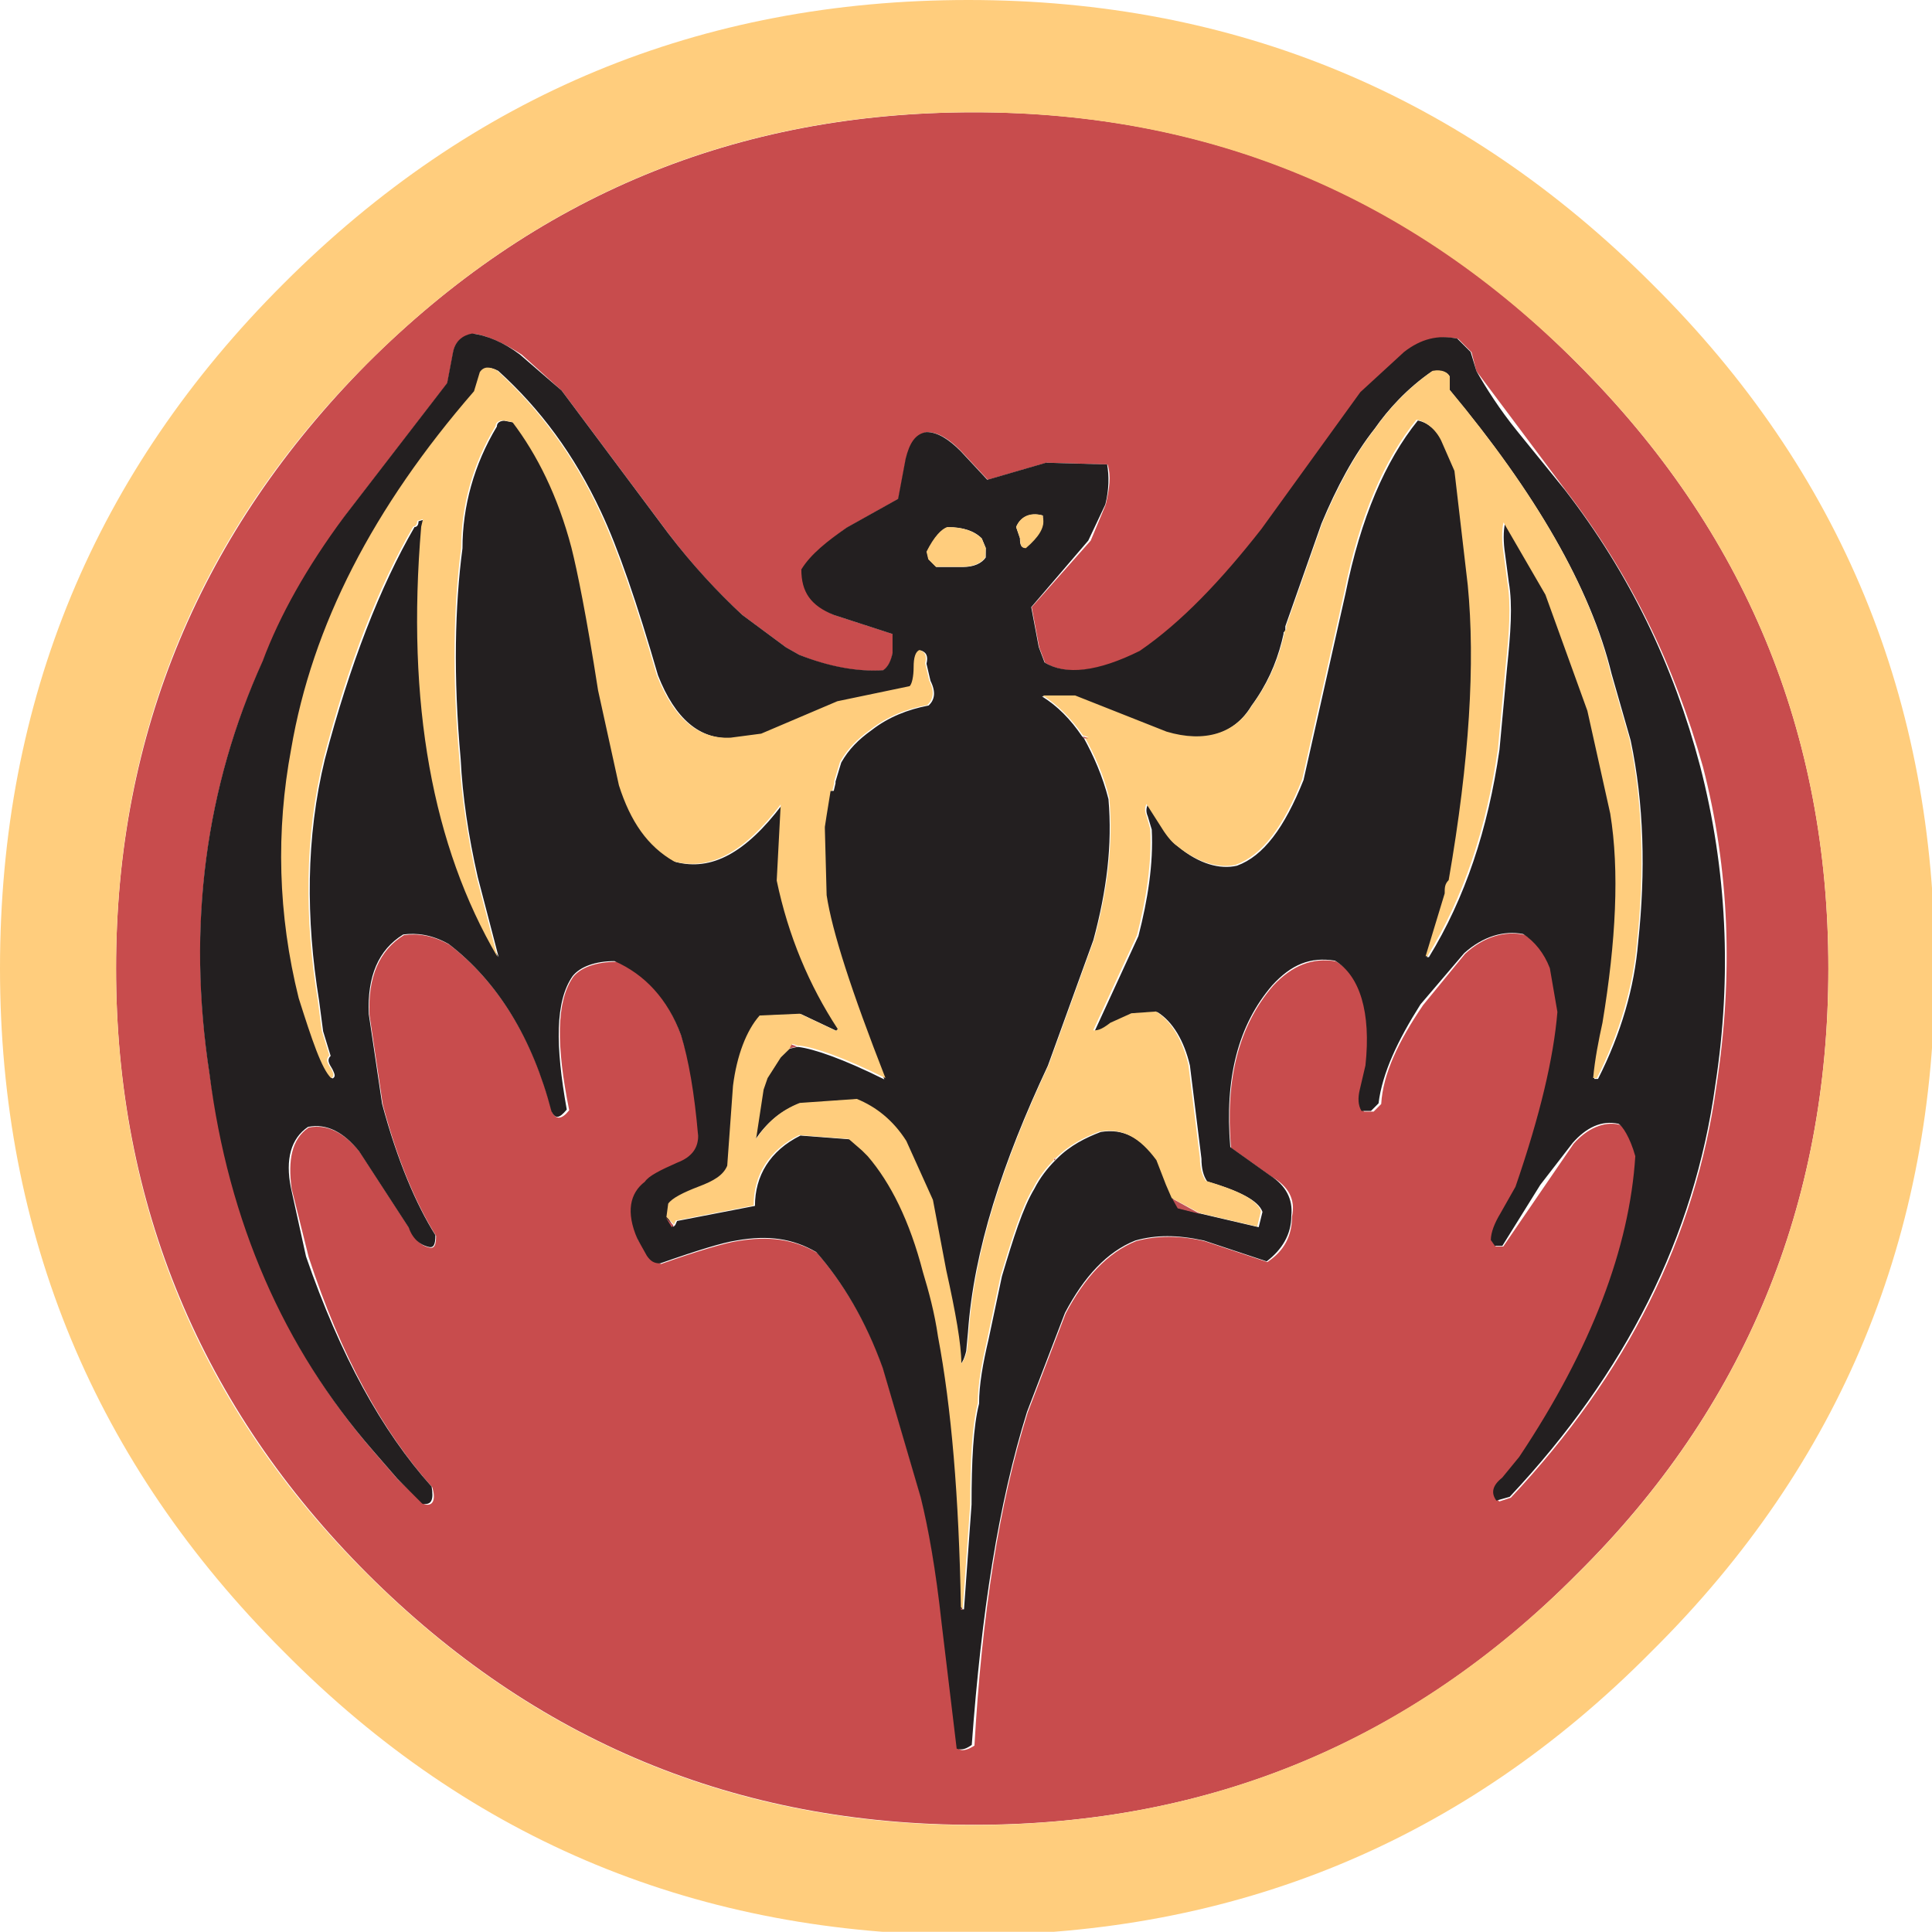 <?xml version="1.0" encoding="utf-8"?>
<!-- Generator: Adobe Illustrator 18.1.0, SVG Export Plug-In . SVG Version: 6.00 Build 0)  -->
<!DOCTYPE svg PUBLIC "-//W3C//DTD SVG 1.1//EN" "http://www.w3.org/Graphics/SVG/1.1/DTD/svg11.dtd">
<svg version="1.1" id="Layer_1" xmlns="http://www.w3.org/2000/svg" xmlns:xlink="http://www.w3.org/1999/xlink" x="0px" y="0px"
	 viewBox="0 0 870.6 870.5" enable-background="new 0 0 870.6 870.5" xml:space="preserve">
<g>
	<path fill="#C84C4D" d="M710.8,163.8C636.2,88.3,545.3,50.6,439,50.6c-107.2,0-198,37.8-273.5,113.2
		C90.9,239.2,52.3,330.1,52.3,436.4s38.6,198,113.2,272.7C241,784.5,331.9,822.3,439,822.3c106.3,0,197.2-37.8,271.8-113.2
		c75.4-74.6,113.1-166.4,113.1-272.7C823.9,330.1,786.3,239.2,710.8,163.8L710.8,163.8z M665.3,167.2l40.4,54
		c29.1,37.8,48.9,78.8,61.7,124.4c12,46.3,13.7,94.3,6,144.1c-9.4,67.7-40.2,129.5-92.6,185.2l-5.2,1.7c-3.5-3.4-2.6-6.8,1.7-10.3
		l7.7-9.4c32.6-48.9,49.7-94.3,52.3-135.5c-2.6-8.6-5.2-13.7-7.6-14.6c-6.9-1.7-14.6,1.8-20.6,8.6l-31.7,46.3H674l-1.8-2.6
		c0-3.4,1.8-7.7,4.3-12l6.8-12c11.1-32.6,18.1-58.3,18.9-78.8l-3.4-19.7c-2.6-6.9-6-12-12-15.4c-8.6-1.8-18.1,0.8-26.6,8.6
		l-18.9,23.1c-11.1,16.3-18.1,30.9-18.9,44.6l-3.4,3.4h-4.3c-2.6-2.6-2.6-6-0.8-9.4l1.7-11.1c2.6-24-1.7-40.4-13.7-47.2
		c-10.3-1.8-19.7,1.8-28.3,11.1c-15.5,18.1-21.5,42-18.9,72.9l18.1,12.9c7.7,4.3,11.1,10.3,9.4,18.1c0,8.6-3.4,15.4-11.1,20.5
		l-28.3-9.4c-11.1-2.6-21.5-2.6-30.9,0c-12.8,5.2-23.1,16.3-31.7,32.6l-17.1,44.6c-12.9,41.2-20.6,90.9-24,150.1
		c-2.6,1.7-5.2,2.6-6.8,1.7l-7.7-56.6c-2.6-24-6-42.8-9.4-56.6l-17.1-58.3c-7.7-21.5-18.1-38.6-30-52.3c-10.3-6-21.5-7.7-36-5.2
		c-5.2,0.8-17.1,4.2-34.3,10.3l-5.2-3.4l-5.2-7.7c-4.3-12-3.4-20.5,4.3-25.7c0.8-2.6,6-5.2,13.7-8.6c6.8-2.6,9.4-6.9,9.4-12
		c-0.8-19.7-4.3-34.3-7.7-45.4c-6-16.3-15.4-27.5-29.1-33.4c-9.4,0-16.3,2.6-19.7,6.8c-7.7,11.1-7.7,30.9-1.8,60.1
		c-3.4,4.3-6,4.3-7.7,0.8c-8.6-32.6-24-58.3-46.3-75.4c-7.7-4.3-14.6-5.2-20.5-4.3c-11.1,6.8-16.3,18.9-15.5,36l6,40.4
		c6.8,25.7,15.4,45.4,24,59.1c0,4.3-0.8,6-3.4,5.2c-3.4-0.8-6-3.4-8.6-8.6l-22.3-34.3c-6.9-8.6-14.6-12.8-23.1-11.1
		c-7.7,5.2-9.4,14.6-7.7,27.5l7.7,30.9c14.6,44.6,33.4,78.8,55.7,103.7c1.8,6,0,8.6-3.4,7.7l-12-11.1l-11.1-12.8
		C128,607.4,103.9,550.9,94.5,484c-10.3-66.9-1.8-129.5,24-186.1c8.6-20.5,20.5-42,36.8-65.1l46.3-60.1l2.6-13.7
		c0.8-5.2,4.3-7.7,9.4-8.6c6,0.8,13.7,4.3,21.5,9.4l18.1,16.3l48,64.3c11.1,14.6,22.3,26.6,33.4,36.8l19.7,14.6l6,3.4
		c12.8,5.2,25.7,7.7,37.8,6.9c2.6-1.8,3.4-4.3,4.2-7.7v-8.7l-26.5-8.6c-9.4-4.3-14.6-10.3-13.7-20.5c4.2-6.8,11.1-12.9,19.7-18.9
		l23.1-12.9l3.4-18.1c1.8-6.8,5.2-11.1,9.4-12c5.2,0,10.3,3.4,15.4,8.6l12,12.9l26.5-7.7l27.5,0.8c1.7,5.2,0.8,11.1-0.8,18
		l-6.8,16.3l-26.6,30l3.4,18.1l2.6,6.9c9.5,6,24,4.3,43.8-5.2c18.1-12.9,36-31.7,54-54.9l45.5-61.7l18.9-18.1c8.6-6,16.3-7.7,24-6
		l6,6L665.3,167.2L665.3,167.2z"/>
	<path fill="#FFCD7D" d="M744.3,127.8C659.3,42.8,556.4,0,436.4,0C315.6,0,212.7,42.8,127.8,127.8C42.8,212.6,0,315.5,0,436.4
		c0,120,42.8,222.9,127.8,307.8C212.6,830,315.5,872,436.4,872c120,0,222.9-42,307.8-127.8c85.7-84.9,127.7-187.8,127.7-307.8
		C871.9,315.5,829.9,212.6,744.3,127.8L744.3,127.8z M438.1,50.6c107.2,0,197.2,37.8,272.7,113.2s113.1,166.4,113.1,272.7
		s-37.7,198-113.1,272.7c-75.4,75.4-165.4,113.2-272.7,113.2c-106.3,0-197.2-37.8-272.7-113.2C90,634.5,52.3,542.7,52.3,436.4
		S90,239.2,165.5,163.8C241,88.3,331.8,50.6,438.1,50.6L438.1,50.6z"/>
	<path fill="#231F20" d="M665.3,167.2l-2.6-8.6l-6-6c-8.6-1.8-16.3,0-24,6L613,176.7l-44.6,61.7c-18.1,23.1-36,42-54.8,54.9
		c-18.9,9.4-33.4,11.1-42.9,5.2l-2.6-6.9l-3.4-18l25.7-30l7.7-16.3c1.7-6.8,1.7-12.9,0.8-18l-27.5-0.8l-26.5,7.7l-12-12.9
		c-5.2-5.2-10.3-8.6-15.4-8.6c-5.2,0.8-7.7,5.2-9.4,12l-3.4,18.1l-23.1,12.9c-8.6,6-16.3,12-20.5,18.9c0,10.3,4.3,16.3,14.6,20.5
		l26.5,8.6v8.6c-0.8,3.4-1.8,6-4.2,7.7c-12,0.8-24.9-1.8-37.8-6.9l-6-3.4l-19.7-14.6c-11.1-10.3-22.3-22.3-33.4-36.8l-48-64.3
		l-18.9-16.3c-6.9-5.2-14.6-8.6-21.5-9.4c-4.2,0.8-7.7,3.4-8.6,8.6l-2.6,13.7l-46.3,60.1c-17.1,23.1-29.1,44.6-36.8,65.1
		c-25.7,56.6-34.3,119.2-24,186.1c8.6,66.9,33.4,123.4,73.7,169.8l11.1,12.8l11.1,11.1c4.2,0.8,5.2-1.8,4.2-7.7
		c-22.3-24.9-41.2-59.1-56.6-103.7l-6.8-30.9c-2.6-12.9,0-22.3,7.7-27.5c8.6-1.7,16.3,2.6,23.1,11.1l22.3,34.3
		c1.8,5.2,5.2,7.7,8.6,8.6c2.6,0.8,3.4-0.8,3.4-5.2c-8.6-13.7-17.1-33.4-24-59.1l-6-40.4c-0.8-17.1,4.3-29.1,15.5-36
		c6-0.8,12.8,0,20.5,4.3c22.3,17.1,37.8,42.8,46.3,75.4c1.8,3.4,3.4,3.4,6.9-0.8c-5.2-29.1-5.2-48.8,2.6-60.1
		c3.4-4.3,10.3-6.8,18.9-6.8c13.7,6,24,17.1,30,33.4c3.4,11.1,6,25.7,7.7,45.4c0,5.2-2.6,9.4-9.4,12c-7.7,3.4-12.9,6-14.6,8.6
		c-6.8,5.2-8.6,13.7-3.4,25.7l4.3,7.7c1.8,2.6,3.4,3.4,6,3.4c17.1-6,28.3-9.4,34.3-10.3c14.6-2.6,25.7-0.8,36,5.2
		c12,13.7,22.3,30.9,30,52.3l17.1,58.3c3.4,13.7,6.8,32.6,9.4,56.6l6.8,56.6c2.6,0.8,4.3,0,6.8-1.7c4.3-59.1,12-108.9,24.9-150.1
		l17.1-44.6c8.6-16.3,18.9-27.5,31.7-32.6c9.4-2.6,18.9-2.6,30.9,0l28.3,9.4c6.8-5.2,11.1-12,11.1-20.5c0.8-7.7-2.6-13.7-9.4-18.1
		l-18.1-12.9c-2.6-30.9,3.4-54.9,18.9-72.9c8.6-9.4,17.1-12.9,28.3-11.1c11.1,6.8,16.3,23.1,13.7,47.2l-2.6,11.1
		c-0.8,3.4-0.8,6.8,0.8,9.4h4.3l3.4-3.4c1.7-13.7,8.6-28.3,18.9-44.6l19.7-23.1c8.6-7.7,18.1-10.3,26.6-8.6c5.2,3.4,9.4,8.6,12,15.4
		l3.4,19.7c-1.7,20.5-7.7,46.3-18.9,78.8l-6.8,12c-2.6,4.3-4.3,8.6-4.3,12l1.8,2.6h3.4l17.1-27.5l14.6-18.9
		c6-6.8,12.9-10.3,20.6-8.6c1.7,0.8,5.2,6,7.6,14.6c-2.6,41.2-19.7,86.6-52.3,135.5l-7.7,9.4c-4.3,3.4-5.2,6.8-2.6,10.3l6-1.7
		c52.3-55.7,83.2-117.4,92.6-185.2c7.7-49.7,5.2-97.7-6.8-144.1c-12-45.4-31.7-86.6-60.9-124.4l-21.5-26.5
		C675.6,184.3,669.7,174.9,665.3,167.2L665.3,167.2z M653.3,169.8v6c38.6,46.3,63.5,89.2,72.9,127.8l8.6,30
		c6,28.3,6.8,59.1,3.4,90.9c-1.7,20.5-7.7,41.2-18.1,61.7h-1.7c0.8-8.6,2.6-17.1,4.2-24.9c6-36.8,7.7-68.6,3.5-94.3l-10.3-46.3
		L697,268.3l-18.8-32.5c-0.8,3.4-0.8,8.6,0,13.7l1.7,12.9c1.8,10.3,0.8,23.1-0.8,38.6l-3.4,36.8c-5.2,36-15.5,66.9-31.8,93.5H643
		l8.6-28.3c0-2.6,0-4.3,1.8-6c9.4-54,12-97.7,8.6-132.9l-6-51.5l-6-13.7c-2.6-5.2-6.8-8.6-11.1-9.4c-14.6,18.1-25.7,43.8-32.6,78
		l-18.9,84c-8.6,21.5-18.1,34.3-30,38.6c-7.7,1.8-17.1-0.8-26.5-8.6c-2.6-1.8-5.2-5.2-7.7-9.4l-6-9.5c-0.8,1.8-0.8,3.4,0,5.2l1.8,6
		c0.8,15.4-1.8,31.7-6,48l-19.7,42.8c1.8,0,3.4,0,7.7-3.4l9.5-4.3l11.1-0.8c6.8,4.2,12,12.9,14.6,24l5.2,42c0,4.3,0.8,7.7,2.6,10.3
		c14.6,4.3,23.1,8.6,24.9,13.7l-1.7,6.9l-25.7-6l-10.3-2.6l-2.6-4.3l-2.6-6l-4.3-11.1c-7.6-10.3-15.4-14.6-25.7-12.9
		c-6.8,2.6-13.7,6-19.7,12l-0.8,0.8c-3.4,3.4-6.8,7.7-9.4,12.8c-5.2,8.6-9.5,22.3-14.6,39.4l-6,28.3c-2.6,11.1-4.3,20.5-4.3,29.1
		c-2.6,10.3-3.4,25.7-3.4,45.5l-3.4,47.2h-0.8v-0.8c-0.8-49.7-4.2-90-10.3-121.8c-1.8-11.1-4.3-20.6-6.8-29.1
		c-6-23.1-14.6-40.4-24.9-52.3l-2.6-2.6l-6-5.2l-22.3-1.7c-13.7,6.8-20.5,18.1-20.5,31.7l-35.1,6.8l-0.8,1.8l-0.8,0.8l-2.6-4.2
		l0.8-6c1.8-2.6,6.9-5.2,13.7-7.7c6.8-2.6,11.1-5.2,12.9-9.4l2.6-36c1.8-13.7,6-24.9,12-31.7l18.1-0.8l16.3,7.7l0.8-0.8
		c-12.9-19.7-22.3-42-27.5-66.9l1.8-34.3c-16.3,21.5-31.7,30-48,25.7c-12-6.9-19.7-18.1-24.9-34.3l-9.4-42.8
		c-5.2-33.4-9.4-54-12-64.3c-6-23.1-15.5-42-26.6-56.6l-4.2-0.8c-1.8,0-3.4,0.8-3.4,2.6c-10.3,17.1-15.5,36-15.5,54.9
		c-3.4,25.7-4.2,57.5-0.8,95.1c0.8,16.3,3.4,34.3,7.7,53.1l9.4,36c-29.1-49.7-41.2-114-34.3-193.8l0.8-3.4l-2.6,0.8
		c0,1.8-0.8,2.6-1.8,2.6c-15.4,26.6-29.1,61.7-40.4,104.6c-8.6,35.2-8.6,72-2.6,108.9l1.8,13.7l3.4,11.1c-1.8,1.8-0.8,3.4,0.8,6
		c0.8,1.8,1.8,3.4,0,4.2c-4.3-4.2-8.6-17.1-14.6-36c-9.4-37.8-10.3-75.4-3.4-112.3c9.4-55.7,36.8-108.9,82.4-161.2l2.6-8.6
		c1.8-2.6,4.2-2.6,7.7-0.8c18.9,17.1,34.3,37.8,46.3,63.5c7.7,16.3,16.3,41.2,25.7,73.7c7.7,19.7,18.9,29.1,33.4,28.3l13.7-1.8
		l34.3-14.6l32.6-6.8c0.8-0.8,1.8-4.3,1.8-8.6c0-4.3,0.8-6.9,2.6-7.7c2.6,0.8,3.4,2.6,2.6,6l1.8,7.7c2.6,5.2,1.8,8.6-0.8,11.1
		c-9.4,1.8-18.1,5.2-25.7,11.1c-6,4.3-10.3,8.6-13.7,14.6l-0.8,2.6l-1.8,6v0.8l-0.8,3.4h-1.8L372,368l-0.8,5.2v0.8l0.8,30
		c2.6,16.3,11.1,42.8,26.5,82.4c-18.9-9.4-31.7-13.7-38.6-14.6h-0.8l-3.4,0.8l-4.3,4.2l-6,9.4l-1.8,5.2l-3.4,22.3
		c5.2-7.6,11.1-12.8,19.7-16.3l25.8-1.8c8.6,3.4,16.3,9.5,22.3,18.9l12,26.6l6,31.7c4.3,18.9,6.8,33.4,6.8,42c0.8-0.8,1.8-2.6,2.6-6
		l0.8-8.6c2.6-36.8,15.5-76.3,36-120l20.5-56.6c6-22.3,8.6-42.8,6.8-63.5c-2.6-10.3-6.8-19.7-11.1-27.5l-0.8-0.8
		c-5.2-7.7-11.1-13.7-18.1-18h14.6l41.2,16.3c17.1,5.2,30.9,0.8,38.6-12c6.9-9.4,11.1-18.9,13.7-29.1l0.8-3.4V285l0.8-0.8V283v-0.8
		l16.3-46.3c6.8-16.3,14.6-30.9,24-42.8c6-8.6,14.6-18.1,25.7-25.7C649.9,166.4,652.5,168,653.3,169.8L653.3,169.8z M457.9,237.5
		c1.8-4.3,6-6.8,12-5.2v0.8c0.8,4.3-1.8,8.6-7.7,13.7c-1.8,0-2.6-0.8-2.6-4.3L457.9,237.5L457.9,237.5z M442.4,242.6l1.8,4.3v4.3
		c-1.8,2.6-5.2,4.3-10.3,4.3h-12l-3.4-3.4l-0.8-3.4c3.4-6.9,6.8-10.3,9.4-11.1C433.8,237.5,439,239.2,442.4,242.6L442.4,242.6z"/>
	<path fill="#FFCD7D" d="M653.3,175.7v-6c-0.8-1.8-3.4-3.4-7.7-2.6c-11.1,7.7-19.7,17.1-25.7,25.7c-9.4,12-17.1,26.5-24,42.8
		L579.6,282v0.8v0.8l-0.8,0.8v0.8l-0.8,3.4c-2.6,10.3-6.8,19.7-13.7,29.1c-7.6,12.9-21.5,17.1-38.6,12l-41.2-16.3h-14.6
		c6.8,4.3,12.8,10.3,18.1,18l2.6,0.8h-1.8c4.3,7.7,8.6,17.1,11.1,27.5c1.8,20.5-0.8,41.2-6.8,63.5l-20.5,56.6
		c-20.5,43.8-33.4,83.2-36,120l-0.8,8.6c-0.8,3.4-1.8,5.2-2.6,6c0-8.6-2.6-23.1-6.8-42l-6-31.7l-12-26.6c-6-9.4-13.7-15.4-22.3-18.9
		l-25.7,1.8c-8.6,3.4-14.6,8.6-19.7,16.3l3.4-22.3l1.8-5.2l6-9.4l4.3-4.2l0.8-1.8l2.6,0.8h0.8c6.8,0.8,19.7,5.2,38.6,14.6
		c-15.4-39.4-24-66-26.5-82.4l-0.8-30v-0.8l0.8-5.2l1.8-11.1h0.8l0.8-3.4V352l1.8-6l0.8-2.6c3.4-6,7.7-10.3,13.7-14.6
		c7.7-6,16.3-9.4,25.7-11.1c2.6-2.6,3.4-6,0.8-11.1l-1.8-7.7c0.8-3.4,0-5.2-2.6-6c-1.8,0.8-2.6,3.4-2.6,7.7s-0.8,7.7-1.8,8.6
		l-32.6,6.8l-34.3,14.6l-13.7,1.8c-14.6,0.8-25.7-8.6-33.4-28.3c-9.4-32.6-18.1-57.5-25.7-73.7c-12-25.7-27.5-46.3-46.3-63.5
		c-3.4-1.8-6-1.8-7.7,0.8l-2.6,8.6c-45.4,52.3-72.9,105.5-82.4,161.2c-6.9,36.8-6,74.6,3.4,112.3c6,18.9,10.3,31.8,14.6,36
		c1.8-0.8,0.8-2.6,0-4.2c-1.8-2.6-2.6-4.3-0.8-6l-3.4-11.1l-1.8-13.7c-6-36.8-6-73.7,2.6-108.9c11.1-42.8,24.9-78,40.4-104.6
		c0.8,0,1.8-0.8,1.8-2.6l2.6-0.8l-0.8,3.4c-6.8,79.8,5.2,144.1,34.3,193.8l-9.4-36c-4.2-18.9-6.8-36.8-7.7-53.1
		c-3.4-37.8-2.6-69.5,0.8-95.1c0-18.9,5.2-37.8,15.5-54.9c0-1.8,1.8-2.6,3.4-2.6l4.2,0.8c11.1,14.6,20.5,33.4,26.6,56.6
		c2.6,10.3,6.8,30.9,12,64.3l9.4,42.8c5.2,16.3,12.9,27.5,24.9,34.3c16.3,4.3,31.7-4.3,48-25.7l-1.8,34.3
		c5.2,24.9,14.6,47.2,27.5,66.9l-0.8,0.8l-16.3-7.7l-18.1,0.8c-6,6.8-10.3,18.1-12,31.7l-2.6,36c-1.8,4.3-6,6.8-12.9,9.4
		c-6.8,2.6-12,5.2-13.7,7.7l-0.8,6l3.4,3.4l0.8-1.8l35.1-6.8c0-13.7,6.8-24.9,20.5-31.7l22.3,1.7l6,5.2l2.6,2.6
		c10.3,12,18.9,29.1,24.9,52.3c2.6,8.6,5.2,18.1,6.8,29.1c6,31.7,9.4,72,10.3,121.8l0.8,0.8l3.4-47.2c0-19.7,0.8-35.1,3.4-45.5
		c0-8.6,1.8-18,4.3-29.1l6-28.3c5.2-17.1,9.4-30.9,14.6-39.4c2.6-5.2,6-9.4,9.4-12.8v-0.8h0.8c6-6,12.8-9.4,19.7-12
		c10.3-1.8,18.1,2.6,25.7,12.9l4.3,11.1l2.6,6l12.8,6.8l25.7,6l1.7-6.9c-1.7-5.2-10.3-9.4-24.9-13.7c-1.7-2.6-2.6-6-2.6-10.3
		l-5.2-42c-2.6-11.1-7.7-19.7-14.6-24l-11.1,0.8l-9.5,4.3c-4.3,3.4-6,3.4-7.7,3.4l19.7-42.8c4.2-16.3,6.8-32.6,6-48l-1.7-6
		c-0.8-1.8-0.8-3.4,0-5.2l6,9.4c2.6,4.3,5.2,7.7,7.7,9.4c9.4,7.7,18.9,10.3,26.5,8.6c12-4.3,21.5-17.1,30-38.6l18.9-84
		c6.8-34.3,18.1-60.1,32.6-78c4.3,0.8,8.6,4.3,11.1,9.4l6,13.7l6,51.5c3.4,35.1,0.8,78.8-8.6,132.9c-1.8,1.8-1.8,3.4-1.8,6
		l-8.6,28.3h0.8c16.3-26.6,26.6-57.5,31.8-93.5l3.4-36.8c1.7-15.4,2.6-28.3,0.8-38.6l-1.7-12.9c-0.8-5.2-0.8-10.3,0-13.7l18.9,32.6
		l18.9,52.3l10.3,46.3c4.2,25.7,2.6,57.5-3.5,94.3c-1.7,7.7-3.4,16.3-4.2,24.9h1.7c10.3-20.5,16.3-41.2,18.1-61.7
		c3.4-31.7,2.6-62.5-3.4-90.9l-8.6-30C716.8,264.9,691.9,222.1,653.3,175.7L653.3,175.7z"/>
	<polygon fill="#C15153" points="488.6,332.7 490.4,332.7 487.9,331.8 	"/>
	<polygon fill="#C15153" points="475,522.2 475,523 475.8,522.2 	"/>
	<polygon fill="#C15153" points="541,547.1 528.2,540.1 530.7,544.5 	"/>
	<path fill="#C15153" d="M391,521.3l-2.6-2.6L391,521.3z"/>
	<polygon fill="#C15153" points="356.7,470.7 355.8,472.4 359.2,471.6 	"/>
	<polygon fill="#C15153" points="303.5,552.2 300.1,548.7 302.7,553 	"/>
	<polygon fill="#C15153" points="433.8,725.4 433,724.5 433,725.4 	"/>
	<path fill="#FFCD7D" d="M469.9,232.3c-6-1.8-10.3,0.8-12,5.2l1.8,5.2c0,3.4,0.8,4.3,2.6,4.3c6-5.2,8.6-9.4,7.7-13.7L469.9,232.3
		L469.9,232.3z"/>
	<path fill="#FFCD7D" d="M444.2,247l-1.8-4.3c-3.4-3.4-8.6-5.2-15.5-5.2c-2.6,0.8-6,4.3-9.4,11.1l0.8,3.4l3.4,3.4h12
		c5.2,0,8.6-1.8,10.3-4.3L444.2,247L444.2,247z"/>
</g>
</svg>
